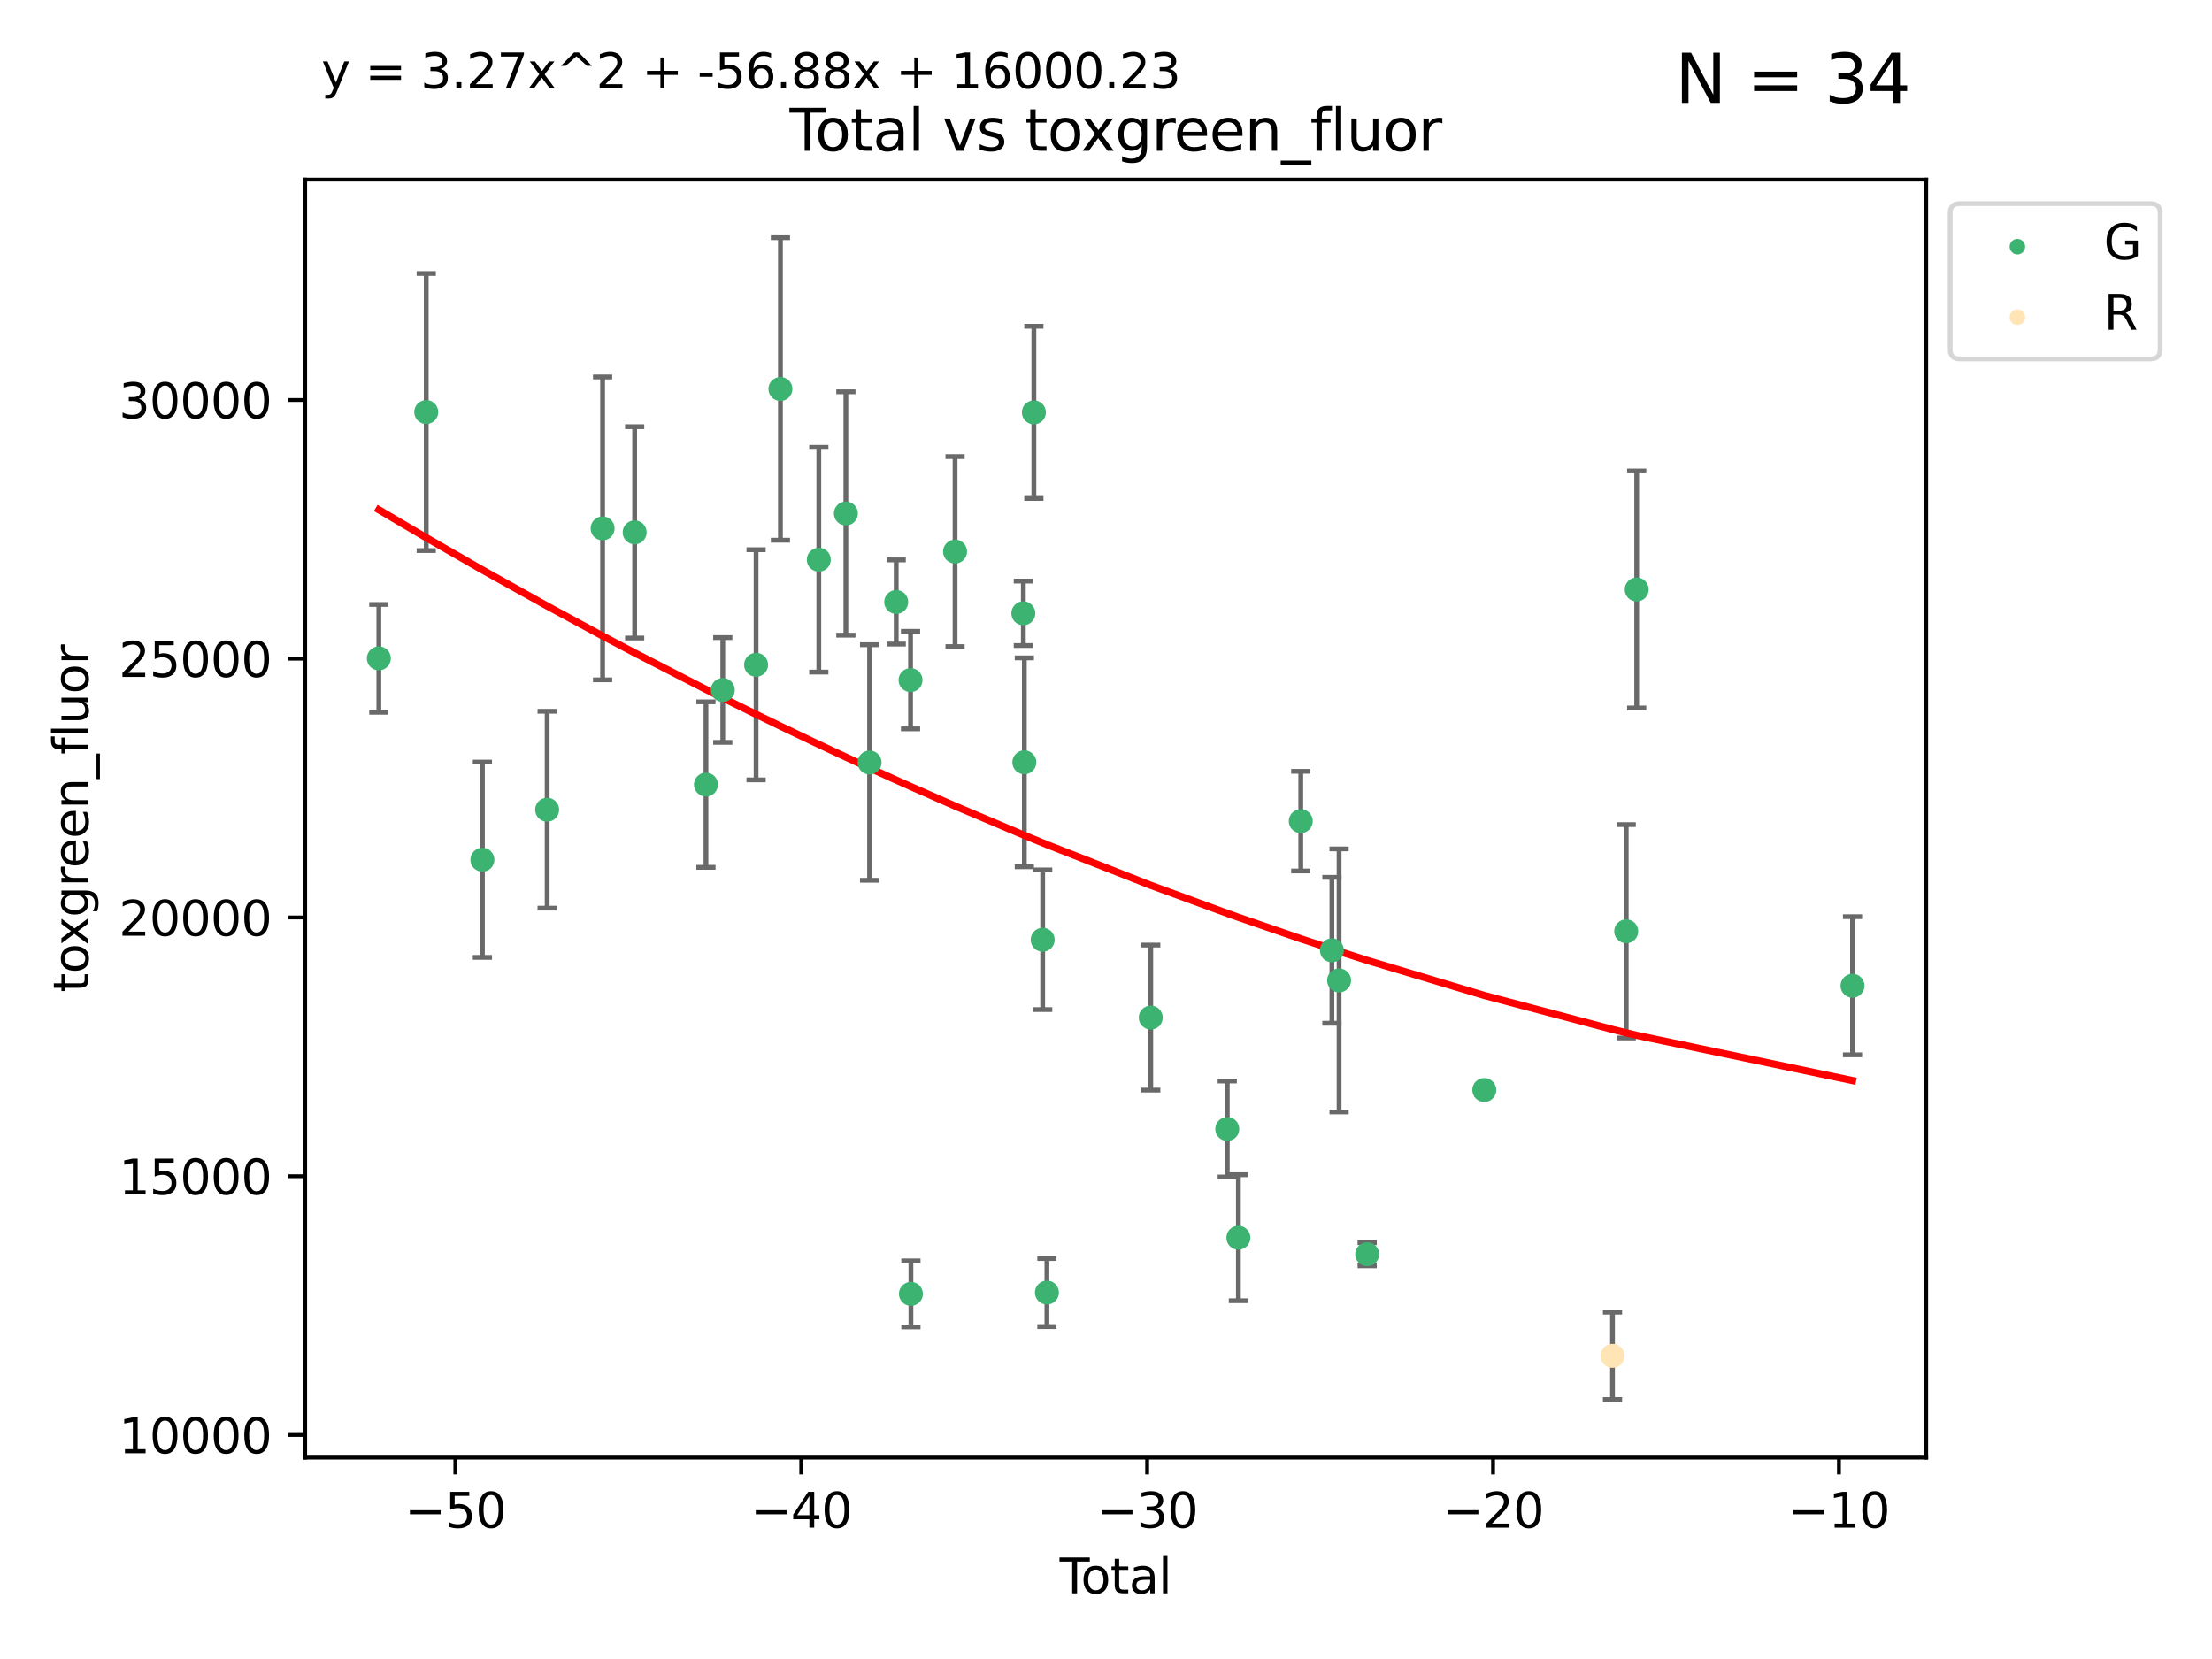 <?xml version="1.0" encoding="utf-8" standalone="no"?>
<!DOCTYPE svg PUBLIC "-//W3C//DTD SVG 1.1//EN"
  "http://www.w3.org/Graphics/SVG/1.1/DTD/svg11.dtd">
<svg xmlns:xlink="http://www.w3.org/1999/xlink" width="460.8pt" height="345.6pt" viewBox="0 0 460.8 345.6" xmlns="http://www.w3.org/2000/svg" version="1.1">
 <defs>
  <style type="text/css">*{stroke-linejoin: round; stroke-linecap: butt}</style>
 </defs>
 <g id="figure_1">
  <g id="patch_1">
   <path d="M 0 345.6 
L 460.8 345.6 
L 460.8 0 
L 0 0 
z
" style="fill: #ffffff"/>
  </g>
  <g id="axes_1">
   <g id="patch_2">
    <path d="M 63.571 303.64 
L 401.26 303.64 
L 401.26 37.411 
L 63.571 37.411 
z
" style="fill: #ffffff"/>
   </g>
   <g id="PathCollection_1">
    <defs>
     <path id="m74391d4e6c" d="M 0 1.118 
C 0.297 1.118 0.581 1 0.791 0.791 
C 1 0.581 1.118 0.297 1.118 0 
C 1.118 -0.297 1 -0.581 0.791 -0.791 
C 0.581 -1 0.297 -1.118 0 -1.118 
C -0.297 -1.118 -0.581 -1 -0.791 -0.791 
C -1 -0.581 -1.118 -0.297 -1.118 0 
C -1.118 0.297 -1 0.581 -0.791 0.791 
C -0.581 1 -0.297 1.118 0 1.118 
z
" style="stroke: #3cb371"/>
    </defs>
    <g clip-path="url(#p92668a9d10)">
     <use xlink:href="#m74391d4e6c" x="78.921" y="137.149" style="fill: #3cb371; stroke: #3cb371"/>
     <use xlink:href="#m74391d4e6c" x="88.792" y="85.829" style="fill: #3cb371; stroke: #3cb371"/>
     <use xlink:href="#m74391d4e6c" x="100.493" y="179.099" style="fill: #3cb371; stroke: #3cb371"/>
     <use xlink:href="#m74391d4e6c" x="113.98" y="168.68" style="fill: #3cb371; stroke: #3cb371"/>
     <use xlink:href="#m74391d4e6c" x="125.533" y="110.075" style="fill: #3cb371; stroke: #3cb371"/>
     <use xlink:href="#m74391d4e6c" x="132.209" y="110.897" style="fill: #3cb371; stroke: #3cb371"/>
     <use xlink:href="#m74391d4e6c" x="147.063" y="163.446" style="fill: #3cb371; stroke: #3cb371"/>
     <use xlink:href="#m74391d4e6c" x="150.568" y="143.737" style="fill: #3cb371; stroke: #3cb371"/>
     <use xlink:href="#m74391d4e6c" x="157.504" y="138.49" style="fill: #3cb371; stroke: #3cb371"/>
     <use xlink:href="#m74391d4e6c" x="162.577" y="81.024" style="fill: #3cb371; stroke: #3cb371"/>
     <use xlink:href="#m74391d4e6c" x="170.572" y="116.594" style="fill: #3cb371; stroke: #3cb371"/>
     <use xlink:href="#m74391d4e6c" x="176.212" y="106.961" style="fill: #3cb371; stroke: #3cb371"/>
     <use xlink:href="#m74391d4e6c" x="181.15" y="158.845" style="fill: #3cb371; stroke: #3cb371"/>
     <use xlink:href="#m74391d4e6c" x="186.695" y="125.406" style="fill: #3cb371; stroke: #3cb371"/>
     <use xlink:href="#m74391d4e6c" x="189.682" y="141.678" style="fill: #3cb371; stroke: #3cb371"/>
     <use xlink:href="#m74391d4e6c" x="189.76" y="269.541" style="fill: #3cb371; stroke: #3cb371"/>
     <use xlink:href="#m74391d4e6c" x="198.955" y="114.902" style="fill: #3cb371; stroke: #3cb371"/>
     <use xlink:href="#m74391d4e6c" x="213.179" y="127.759" style="fill: #3cb371; stroke: #3cb371"/>
     <use xlink:href="#m74391d4e6c" x="213.387" y="158.803" style="fill: #3cb371; stroke: #3cb371"/>
     <use xlink:href="#m74391d4e6c" x="215.374" y="85.895" style="fill: #3cb371; stroke: #3cb371"/>
     <use xlink:href="#m74391d4e6c" x="217.208" y="195.765" style="fill: #3cb371; stroke: #3cb371"/>
     <use xlink:href="#m74391d4e6c" x="218.09" y="269.262" style="fill: #3cb371; stroke: #3cb371"/>
     <use xlink:href="#m74391d4e6c" x="239.724" y="211.977" style="fill: #3cb371; stroke: #3cb371"/>
     <use xlink:href="#m74391d4e6c" x="255.663" y="235.189" style="fill: #3cb371; stroke: #3cb371"/>
     <use xlink:href="#m74391d4e6c" x="257.978" y="257.842" style="fill: #3cb371; stroke: #3cb371"/>
     <use xlink:href="#m74391d4e6c" x="270.973" y="171.062" style="fill: #3cb371; stroke: #3cb371"/>
     <use xlink:href="#m74391d4e6c" x="277.458" y="197.962" style="fill: #3cb371; stroke: #3cb371"/>
     <use xlink:href="#m74391d4e6c" x="278.954" y="204.238" style="fill: #3cb371; stroke: #3cb371"/>
     <use xlink:href="#m74391d4e6c" x="284.806" y="261.282" style="fill: #3cb371; stroke: #3cb371"/>
     <use xlink:href="#m74391d4e6c" x="309.203" y="227.066" style="fill: #3cb371; stroke: #3cb371"/>
     <use xlink:href="#m74391d4e6c" x="338.77" y="194.006" style="fill: #3cb371; stroke: #3cb371"/>
     <use xlink:href="#m74391d4e6c" x="340.952" y="122.798" style="fill: #3cb371; stroke: #3cb371"/>
     <use xlink:href="#m74391d4e6c" x="385.911" y="205.349" style="fill: #3cb371; stroke: #3cb371"/>
    </g>
   </g>
   <g id="PathCollection_2">
    <defs>
     <path id="mfa4920158c" d="M 0 1.118 
C 0.297 1.118 0.581 1 0.791 0.791 
C 1 0.581 1.118 0.297 1.118 0 
C 1.118 -0.297 1 -0.581 0.791 -0.791 
C 0.581 -1 0.297 -1.118 0 -1.118 
C -0.297 -1.118 -0.581 -1 -0.791 -0.791 
C -1 -0.581 -1.118 -0.297 -1.118 0 
C -1.118 0.297 -1 0.581 -0.791 0.791 
C -0.581 1 -0.297 1.118 0 1.118 
z
" style="stroke: #ffe4b5"/>
    </defs>
    <g clip-path="url(#p92668a9d10)">
     <use xlink:href="#mfa4920158c" x="335.913" y="282.447" style="fill: #ffe4b5; stroke: #ffe4b5"/>
    </g>
   </g>
   <g id="matplotlib.axis_1">
    <g id="xtick_1">
     <g id="line2d_1">
      <defs>
       <path id="m6593b7567d" d="M 0 0 
L 0 3.5 
" style="stroke: #000000; stroke-width: 0.8"/>
      </defs>
      <g>
       <use xlink:href="#m6593b7567d" x="94.856" y="303.64" style="stroke: #000000; stroke-width: 0.8"/>
      </g>
     </g>
     <g id="text_1">
      <!-- −50 -->
      <g transform="translate(84.304 318.238)scale(0.1 -0.1)">
       <defs>
        <path id="DejaVuSans-2212" d="M 678 2272 
L 4684 2272 
L 4684 1741 
L 678 1741 
L 678 2272 
z
" transform="scale(0.016)"/>
        <path id="DejaVuSans-35" d="M 691 4666 
L 3169 4666 
L 3169 4134 
L 1269 4134 
L 1269 2991 
Q 1406 3038 1543 3061 
Q 1681 3084 1819 3084 
Q 2600 3084 3056 2656 
Q 3513 2228 3513 1497 
Q 3513 744 3044 326 
Q 2575 -91 1722 -91 
Q 1428 -91 1123 -41 
Q 819 9 494 109 
L 494 744 
Q 775 591 1075 516 
Q 1375 441 1709 441 
Q 2250 441 2565 725 
Q 2881 1009 2881 1497 
Q 2881 1984 2565 2268 
Q 2250 2553 1709 2553 
Q 1456 2553 1204 2497 
Q 953 2441 691 2322 
L 691 4666 
z
" transform="scale(0.016)"/>
        <path id="DejaVuSans-30" d="M 2034 4250 
Q 1547 4250 1301 3770 
Q 1056 3291 1056 2328 
Q 1056 1369 1301 889 
Q 1547 409 2034 409 
Q 2525 409 2770 889 
Q 3016 1369 3016 2328 
Q 3016 3291 2770 3770 
Q 2525 4250 2034 4250 
z
M 2034 4750 
Q 2819 4750 3233 4129 
Q 3647 3509 3647 2328 
Q 3647 1150 3233 529 
Q 2819 -91 2034 -91 
Q 1250 -91 836 529 
Q 422 1150 422 2328 
Q 422 3509 836 4129 
Q 1250 4750 2034 4750 
z
" transform="scale(0.016)"/>
       </defs>
       <use xlink:href="#DejaVuSans-2212"/>
       <use xlink:href="#DejaVuSans-35" x="83.789"/>
       <use xlink:href="#DejaVuSans-30" x="147.412"/>
      </g>
     </g>
    </g>
    <g id="xtick_2">
     <g id="line2d_2">
      <g>
       <use xlink:href="#m6593b7567d" x="166.914" y="303.64" style="stroke: #000000; stroke-width: 0.8"/>
      </g>
     </g>
     <g id="text_2">
      <!-- −40 -->
      <g transform="translate(156.361 318.238)scale(0.1 -0.1)">
       <defs>
        <path id="DejaVuSans-34" d="M 2419 4116 
L 825 1625 
L 2419 1625 
L 2419 4116 
z
M 2253 4666 
L 3047 4666 
L 3047 1625 
L 3713 1625 
L 3713 1100 
L 3047 1100 
L 3047 0 
L 2419 0 
L 2419 1100 
L 313 1100 
L 313 1709 
L 2253 4666 
z
" transform="scale(0.016)"/>
       </defs>
       <use xlink:href="#DejaVuSans-2212"/>
       <use xlink:href="#DejaVuSans-34" x="83.789"/>
       <use xlink:href="#DejaVuSans-30" x="147.412"/>
      </g>
     </g>
    </g>
    <g id="xtick_3">
     <g id="line2d_3">
      <g>
       <use xlink:href="#m6593b7567d" x="238.971" y="303.64" style="stroke: #000000; stroke-width: 0.8"/>
      </g>
     </g>
     <g id="text_3">
      <!-- −30 -->
      <g transform="translate(228.419 318.238)scale(0.1 -0.1)">
       <defs>
        <path id="DejaVuSans-33" d="M 2597 2516 
Q 3050 2419 3304 2112 
Q 3559 1806 3559 1356 
Q 3559 666 3084 287 
Q 2609 -91 1734 -91 
Q 1441 -91 1130 -33 
Q 819 25 488 141 
L 488 750 
Q 750 597 1062 519 
Q 1375 441 1716 441 
Q 2309 441 2620 675 
Q 2931 909 2931 1356 
Q 2931 1769 2642 2001 
Q 2353 2234 1838 2234 
L 1294 2234 
L 1294 2753 
L 1863 2753 
Q 2328 2753 2575 2939 
Q 2822 3125 2822 3475 
Q 2822 3834 2567 4026 
Q 2313 4219 1838 4219 
Q 1578 4219 1281 4162 
Q 984 4106 628 3988 
L 628 4550 
Q 988 4650 1302 4700 
Q 1616 4750 1894 4750 
Q 2613 4750 3031 4423 
Q 3450 4097 3450 3541 
Q 3450 3153 3228 2886 
Q 3006 2619 2597 2516 
z
" transform="scale(0.016)"/>
       </defs>
       <use xlink:href="#DejaVuSans-2212"/>
       <use xlink:href="#DejaVuSans-33" x="83.789"/>
       <use xlink:href="#DejaVuSans-30" x="147.412"/>
      </g>
     </g>
    </g>
    <g id="xtick_4">
     <g id="line2d_4">
      <g>
       <use xlink:href="#m6593b7567d" x="311.029" y="303.64" style="stroke: #000000; stroke-width: 0.8"/>
      </g>
     </g>
     <g id="text_4">
      <!-- −20 -->
      <g transform="translate(300.476 318.238)scale(0.1 -0.1)">
       <defs>
        <path id="DejaVuSans-32" d="M 1228 531 
L 3431 531 
L 3431 0 
L 469 0 
L 469 531 
Q 828 903 1448 1529 
Q 2069 2156 2228 2338 
Q 2531 2678 2651 2914 
Q 2772 3150 2772 3378 
Q 2772 3750 2511 3984 
Q 2250 4219 1831 4219 
Q 1534 4219 1204 4116 
Q 875 4013 500 3803 
L 500 4441 
Q 881 4594 1212 4672 
Q 1544 4750 1819 4750 
Q 2544 4750 2975 4387 
Q 3406 4025 3406 3419 
Q 3406 3131 3298 2873 
Q 3191 2616 2906 2266 
Q 2828 2175 2409 1742 
Q 1991 1309 1228 531 
z
" transform="scale(0.016)"/>
       </defs>
       <use xlink:href="#DejaVuSans-2212"/>
       <use xlink:href="#DejaVuSans-32" x="83.789"/>
       <use xlink:href="#DejaVuSans-30" x="147.412"/>
      </g>
     </g>
    </g>
    <g id="xtick_5">
     <g id="line2d_5">
      <g>
       <use xlink:href="#m6593b7567d" x="383.086" y="303.64" style="stroke: #000000; stroke-width: 0.8"/>
      </g>
     </g>
     <g id="text_5">
      <!-- −10 -->
      <g transform="translate(372.534 318.238)scale(0.1 -0.1)">
       <defs>
        <path id="DejaVuSans-31" d="M 794 531 
L 1825 531 
L 1825 4091 
L 703 3866 
L 703 4441 
L 1819 4666 
L 2450 4666 
L 2450 531 
L 3481 531 
L 3481 0 
L 794 0 
L 794 531 
z
" transform="scale(0.016)"/>
       </defs>
       <use xlink:href="#DejaVuSans-2212"/>
       <use xlink:href="#DejaVuSans-31" x="83.789"/>
       <use xlink:href="#DejaVuSans-30" x="147.412"/>
      </g>
     </g>
    </g>
    <g id="text_6">
     <!-- Total -->
     <g transform="translate(220.739 331.917)scale(0.1 -0.1)">
      <defs>
       <path id="DejaVuSans-54" d="M -19 4666 
L 3928 4666 
L 3928 4134 
L 2272 4134 
L 2272 0 
L 1638 0 
L 1638 4134 
L -19 4134 
L -19 4666 
z
" transform="scale(0.016)"/>
       <path id="DejaVuSans-6f" d="M 1959 3097 
Q 1497 3097 1228 2736 
Q 959 2375 959 1747 
Q 959 1119 1226 758 
Q 1494 397 1959 397 
Q 2419 397 2687 759 
Q 2956 1122 2956 1747 
Q 2956 2369 2687 2733 
Q 2419 3097 1959 3097 
z
M 1959 3584 
Q 2709 3584 3137 3096 
Q 3566 2609 3566 1747 
Q 3566 888 3137 398 
Q 2709 -91 1959 -91 
Q 1206 -91 779 398 
Q 353 888 353 1747 
Q 353 2609 779 3096 
Q 1206 3584 1959 3584 
z
" transform="scale(0.016)"/>
       <path id="DejaVuSans-74" d="M 1172 4494 
L 1172 3500 
L 2356 3500 
L 2356 3053 
L 1172 3053 
L 1172 1153 
Q 1172 725 1289 603 
Q 1406 481 1766 481 
L 2356 481 
L 2356 0 
L 1766 0 
Q 1100 0 847 248 
Q 594 497 594 1153 
L 594 3053 
L 172 3053 
L 172 3500 
L 594 3500 
L 594 4494 
L 1172 4494 
z
" transform="scale(0.016)"/>
       <path id="DejaVuSans-61" d="M 2194 1759 
Q 1497 1759 1228 1600 
Q 959 1441 959 1056 
Q 959 750 1161 570 
Q 1363 391 1709 391 
Q 2188 391 2477 730 
Q 2766 1069 2766 1631 
L 2766 1759 
L 2194 1759 
z
M 3341 1997 
L 3341 0 
L 2766 0 
L 2766 531 
Q 2569 213 2275 61 
Q 1981 -91 1556 -91 
Q 1019 -91 701 211 
Q 384 513 384 1019 
Q 384 1609 779 1909 
Q 1175 2209 1959 2209 
L 2766 2209 
L 2766 2266 
Q 2766 2663 2505 2880 
Q 2244 3097 1772 3097 
Q 1472 3097 1187 3025 
Q 903 2953 641 2809 
L 641 3341 
Q 956 3463 1253 3523 
Q 1550 3584 1831 3584 
Q 2591 3584 2966 3190 
Q 3341 2797 3341 1997 
z
" transform="scale(0.016)"/>
       <path id="DejaVuSans-6c" d="M 603 4863 
L 1178 4863 
L 1178 0 
L 603 0 
L 603 4863 
z
" transform="scale(0.016)"/>
      </defs>
      <use xlink:href="#DejaVuSans-54"/>
      <use xlink:href="#DejaVuSans-6f" x="44.084"/>
      <use xlink:href="#DejaVuSans-74" x="105.266"/>
      <use xlink:href="#DejaVuSans-61" x="144.475"/>
      <use xlink:href="#DejaVuSans-6c" x="205.754"/>
     </g>
    </g>
   </g>
   <g id="matplotlib.axis_2">
    <g id="ytick_1">
     <g id="line2d_6">
      <defs>
       <path id="m96c07334c8" d="M 0 0 
L -3.5 0 
" style="stroke: #000000; stroke-width: 0.8"/>
      </defs>
      <g>
       <use xlink:href="#m96c07334c8" x="63.571" y="298.929" style="stroke: #000000; stroke-width: 0.8"/>
      </g>
     </g>
     <g id="text_7">
      <!-- 10000 -->
      <g transform="translate(24.759 302.728)scale(0.1 -0.1)">
       <use xlink:href="#DejaVuSans-31"/>
       <use xlink:href="#DejaVuSans-30" x="63.623"/>
       <use xlink:href="#DejaVuSans-30" x="127.246"/>
       <use xlink:href="#DejaVuSans-30" x="190.869"/>
       <use xlink:href="#DejaVuSans-30" x="254.492"/>
      </g>
     </g>
    </g>
    <g id="ytick_2">
     <g id="line2d_7">
      <g>
       <use xlink:href="#m96c07334c8" x="63.571" y="245.026" style="stroke: #000000; stroke-width: 0.8"/>
      </g>
     </g>
     <g id="text_8">
      <!-- 15000 -->
      <g transform="translate(24.759 248.825)scale(0.1 -0.1)">
       <use xlink:href="#DejaVuSans-31"/>
       <use xlink:href="#DejaVuSans-35" x="63.623"/>
       <use xlink:href="#DejaVuSans-30" x="127.246"/>
       <use xlink:href="#DejaVuSans-30" x="190.869"/>
       <use xlink:href="#DejaVuSans-30" x="254.492"/>
      </g>
     </g>
    </g>
    <g id="ytick_3">
     <g id="line2d_8">
      <g>
       <use xlink:href="#m96c07334c8" x="63.571" y="191.122" style="stroke: #000000; stroke-width: 0.8"/>
      </g>
     </g>
     <g id="text_9">
      <!-- 20000 -->
      <g transform="translate(24.759 194.922)scale(0.1 -0.1)">
       <use xlink:href="#DejaVuSans-32"/>
       <use xlink:href="#DejaVuSans-30" x="63.623"/>
       <use xlink:href="#DejaVuSans-30" x="127.246"/>
       <use xlink:href="#DejaVuSans-30" x="190.869"/>
       <use xlink:href="#DejaVuSans-30" x="254.492"/>
      </g>
     </g>
    </g>
    <g id="ytick_4">
     <g id="line2d_9">
      <g>
       <use xlink:href="#m96c07334c8" x="63.571" y="137.219" style="stroke: #000000; stroke-width: 0.8"/>
      </g>
     </g>
     <g id="text_10">
      <!-- 25000 -->
      <g transform="translate(24.759 141.018)scale(0.1 -0.1)">
       <use xlink:href="#DejaVuSans-32"/>
       <use xlink:href="#DejaVuSans-35" x="63.623"/>
       <use xlink:href="#DejaVuSans-30" x="127.246"/>
       <use xlink:href="#DejaVuSans-30" x="190.869"/>
       <use xlink:href="#DejaVuSans-30" x="254.492"/>
      </g>
     </g>
    </g>
    <g id="ytick_5">
     <g id="line2d_10">
      <g>
       <use xlink:href="#m96c07334c8" x="63.571" y="83.316" style="stroke: #000000; stroke-width: 0.8"/>
      </g>
     </g>
     <g id="text_11">
      <!-- 30000 -->
      <g transform="translate(24.759 87.115)scale(0.1 -0.1)">
       <use xlink:href="#DejaVuSans-33"/>
       <use xlink:href="#DejaVuSans-30" x="63.623"/>
       <use xlink:href="#DejaVuSans-30" x="127.246"/>
       <use xlink:href="#DejaVuSans-30" x="190.869"/>
       <use xlink:href="#DejaVuSans-30" x="254.492"/>
      </g>
     </g>
    </g>
    <g id="text_12">
     <!-- toxgreen_fluor -->
     <g transform="translate(18.401 206.72)rotate(-90)scale(0.1 -0.1)">
      <defs>
       <path id="DejaVuSans-78" d="M 3513 3500 
L 2247 1797 
L 3578 0 
L 2900 0 
L 1881 1375 
L 863 0 
L 184 0 
L 1544 1831 
L 300 3500 
L 978 3500 
L 1906 2253 
L 2834 3500 
L 3513 3500 
z
" transform="scale(0.016)"/>
       <path id="DejaVuSans-67" d="M 2906 1791 
Q 2906 2416 2648 2759 
Q 2391 3103 1925 3103 
Q 1463 3103 1205 2759 
Q 947 2416 947 1791 
Q 947 1169 1205 825 
Q 1463 481 1925 481 
Q 2391 481 2648 825 
Q 2906 1169 2906 1791 
z
M 3481 434 
Q 3481 -459 3084 -895 
Q 2688 -1331 1869 -1331 
Q 1566 -1331 1297 -1286 
Q 1028 -1241 775 -1147 
L 775 -588 
Q 1028 -725 1275 -790 
Q 1522 -856 1778 -856 
Q 2344 -856 2625 -561 
Q 2906 -266 2906 331 
L 2906 616 
Q 2728 306 2450 153 
Q 2172 0 1784 0 
Q 1141 0 747 490 
Q 353 981 353 1791 
Q 353 2603 747 3093 
Q 1141 3584 1784 3584 
Q 2172 3584 2450 3431 
Q 2728 3278 2906 2969 
L 2906 3500 
L 3481 3500 
L 3481 434 
z
" transform="scale(0.016)"/>
       <path id="DejaVuSans-72" d="M 2631 2963 
Q 2534 3019 2420 3045 
Q 2306 3072 2169 3072 
Q 1681 3072 1420 2755 
Q 1159 2438 1159 1844 
L 1159 0 
L 581 0 
L 581 3500 
L 1159 3500 
L 1159 2956 
Q 1341 3275 1631 3429 
Q 1922 3584 2338 3584 
Q 2397 3584 2469 3576 
Q 2541 3569 2628 3553 
L 2631 2963 
z
" transform="scale(0.016)"/>
       <path id="DejaVuSans-65" d="M 3597 1894 
L 3597 1613 
L 953 1613 
Q 991 1019 1311 708 
Q 1631 397 2203 397 
Q 2534 397 2845 478 
Q 3156 559 3463 722 
L 3463 178 
Q 3153 47 2828 -22 
Q 2503 -91 2169 -91 
Q 1331 -91 842 396 
Q 353 884 353 1716 
Q 353 2575 817 3079 
Q 1281 3584 2069 3584 
Q 2775 3584 3186 3129 
Q 3597 2675 3597 1894 
z
M 3022 2063 
Q 3016 2534 2758 2815 
Q 2500 3097 2075 3097 
Q 1594 3097 1305 2825 
Q 1016 2553 972 2059 
L 3022 2063 
z
" transform="scale(0.016)"/>
       <path id="DejaVuSans-6e" d="M 3513 2113 
L 3513 0 
L 2938 0 
L 2938 2094 
Q 2938 2591 2744 2837 
Q 2550 3084 2163 3084 
Q 1697 3084 1428 2787 
Q 1159 2491 1159 1978 
L 1159 0 
L 581 0 
L 581 3500 
L 1159 3500 
L 1159 2956 
Q 1366 3272 1645 3428 
Q 1925 3584 2291 3584 
Q 2894 3584 3203 3211 
Q 3513 2838 3513 2113 
z
" transform="scale(0.016)"/>
       <path id="DejaVuSans-5f" d="M 3263 -1063 
L 3263 -1509 
L -63 -1509 
L -63 -1063 
L 3263 -1063 
z
" transform="scale(0.016)"/>
       <path id="DejaVuSans-66" d="M 2375 4863 
L 2375 4384 
L 1825 4384 
Q 1516 4384 1395 4259 
Q 1275 4134 1275 3809 
L 1275 3500 
L 2222 3500 
L 2222 3053 
L 1275 3053 
L 1275 0 
L 697 0 
L 697 3053 
L 147 3053 
L 147 3500 
L 697 3500 
L 697 3744 
Q 697 4328 969 4595 
Q 1241 4863 1831 4863 
L 2375 4863 
z
" transform="scale(0.016)"/>
       <path id="DejaVuSans-75" d="M 544 1381 
L 544 3500 
L 1119 3500 
L 1119 1403 
Q 1119 906 1312 657 
Q 1506 409 1894 409 
Q 2359 409 2629 706 
Q 2900 1003 2900 1516 
L 2900 3500 
L 3475 3500 
L 3475 0 
L 2900 0 
L 2900 538 
Q 2691 219 2414 64 
Q 2138 -91 1772 -91 
Q 1169 -91 856 284 
Q 544 659 544 1381 
z
M 1991 3584 
L 1991 3584 
z
" transform="scale(0.016)"/>
      </defs>
      <use xlink:href="#DejaVuSans-74"/>
      <use xlink:href="#DejaVuSans-6f" x="39.209"/>
      <use xlink:href="#DejaVuSans-78" x="97.266"/>
      <use xlink:href="#DejaVuSans-67" x="156.445"/>
      <use xlink:href="#DejaVuSans-72" x="219.922"/>
      <use xlink:href="#DejaVuSans-65" x="258.785"/>
      <use xlink:href="#DejaVuSans-65" x="320.309"/>
      <use xlink:href="#DejaVuSans-6e" x="381.832"/>
      <use xlink:href="#DejaVuSans-5f" x="445.211"/>
      <use xlink:href="#DejaVuSans-66" x="495.211"/>
      <use xlink:href="#DejaVuSans-6c" x="530.416"/>
      <use xlink:href="#DejaVuSans-75" x="558.199"/>
      <use xlink:href="#DejaVuSans-6f" x="621.578"/>
      <use xlink:href="#DejaVuSans-72" x="682.76"/>
     </g>
    </g>
   </g>
   <g id="LineCollection_1">
    <path d="M 78.921 148.377 
L 78.921 125.922 
" clip-path="url(#p92668a9d10)" style="fill: none; stroke: #696969"/>
    <path d="M 88.792 114.689 
L 88.792 56.969 
" clip-path="url(#p92668a9d10)" style="fill: none; stroke: #696969"/>
    <path d="M 100.493 199.441 
L 100.493 158.758 
" clip-path="url(#p92668a9d10)" style="fill: none; stroke: #696969"/>
    <path d="M 113.98 189.182 
L 113.98 148.179 
" clip-path="url(#p92668a9d10)" style="fill: none; stroke: #696969"/>
    <path d="M 125.533 141.629 
L 125.533 78.52 
" clip-path="url(#p92668a9d10)" style="fill: none; stroke: #696969"/>
    <path d="M 132.209 132.916 
L 132.209 88.878 
" clip-path="url(#p92668a9d10)" style="fill: none; stroke: #696969"/>
    <path d="M 147.063 180.682 
L 147.063 146.21 
" clip-path="url(#p92668a9d10)" style="fill: none; stroke: #696969"/>
    <path d="M 150.568 154.654 
L 150.568 132.819 
" clip-path="url(#p92668a9d10)" style="fill: none; stroke: #696969"/>
    <path d="M 157.504 162.469 
L 157.504 114.51 
" clip-path="url(#p92668a9d10)" style="fill: none; stroke: #696969"/>
    <path d="M 162.577 112.535 
L 162.577 49.513 
" clip-path="url(#p92668a9d10)" style="fill: none; stroke: #696969"/>
    <path d="M 170.572 140.009 
L 170.572 93.179 
" clip-path="url(#p92668a9d10)" style="fill: none; stroke: #696969"/>
    <path d="M 176.212 132.316 
L 176.212 81.607 
" clip-path="url(#p92668a9d10)" style="fill: none; stroke: #696969"/>
    <path d="M 181.15 183.384 
L 181.15 134.306 
" clip-path="url(#p92668a9d10)" style="fill: none; stroke: #696969"/>
    <path d="M 186.695 134.174 
L 186.695 116.638 
" clip-path="url(#p92668a9d10)" style="fill: none; stroke: #696969"/>
    <path d="M 189.682 151.839 
L 189.682 131.517 
" clip-path="url(#p92668a9d10)" style="fill: none; stroke: #696969"/>
    <path d="M 189.76 276.424 
L 189.76 262.658 
" clip-path="url(#p92668a9d10)" style="fill: none; stroke: #696969"/>
    <path d="M 198.955 134.694 
L 198.955 95.109 
" clip-path="url(#p92668a9d10)" style="fill: none; stroke: #696969"/>
    <path d="M 213.179 134.472 
L 213.179 121.047 
" clip-path="url(#p92668a9d10)" style="fill: none; stroke: #696969"/>
    <path d="M 213.387 180.558 
L 213.387 137.048 
" clip-path="url(#p92668a9d10)" style="fill: none; stroke: #696969"/>
    <path d="M 215.374 103.824 
L 215.374 67.966 
" clip-path="url(#p92668a9d10)" style="fill: none; stroke: #696969"/>
    <path d="M 217.208 210.312 
L 217.208 181.218 
" clip-path="url(#p92668a9d10)" style="fill: none; stroke: #696969"/>
    <path d="M 218.09 276.359 
L 218.09 262.164 
" clip-path="url(#p92668a9d10)" style="fill: none; stroke: #696969"/>
    <path d="M 239.724 227.085 
L 239.724 196.868 
" clip-path="url(#p92668a9d10)" style="fill: none; stroke: #696969"/>
    <path d="M 255.663 245.186 
L 255.663 225.193 
" clip-path="url(#p92668a9d10)" style="fill: none; stroke: #696969"/>
    <path d="M 257.978 270.967 
L 257.978 244.717 
" clip-path="url(#p92668a9d10)" style="fill: none; stroke: #696969"/>
    <path d="M 270.973 181.438 
L 270.973 160.686 
" clip-path="url(#p92668a9d10)" style="fill: none; stroke: #696969"/>
    <path d="M 277.458 213.158 
L 277.458 182.767 
" clip-path="url(#p92668a9d10)" style="fill: none; stroke: #696969"/>
    <path d="M 278.954 231.632 
L 278.954 176.844 
" clip-path="url(#p92668a9d10)" style="fill: none; stroke: #696969"/>
    <path d="M 284.806 263.693 
L 284.806 258.872 
" clip-path="url(#p92668a9d10)" style="fill: none; stroke: #696969"/>
    <path d="M 309.203 228.071 
L 309.203 226.061 
" clip-path="url(#p92668a9d10)" style="fill: none; stroke: #696969"/>
    <path d="M 338.77 216.229 
L 338.77 171.782 
" clip-path="url(#p92668a9d10)" style="fill: none; stroke: #696969"/>
    <path d="M 340.952 147.491 
L 340.952 98.104 
" clip-path="url(#p92668a9d10)" style="fill: none; stroke: #696969"/>
    <path d="M 385.911 219.736 
L 385.911 190.962 
" clip-path="url(#p92668a9d10)" style="fill: none; stroke: #696969"/>
   </g>
   <g id="line2d_11">
    <defs>
     <path id="m6c83718f55" d="M 2 0 
L -2 -0 
" style="stroke: #696969"/>
    </defs>
    <g clip-path="url(#p92668a9d10)">
     <use xlink:href="#m6c83718f55" x="78.921" y="148.377" style="fill: #696969; stroke: #696969"/>
     <use xlink:href="#m6c83718f55" x="88.792" y="114.689" style="fill: #696969; stroke: #696969"/>
     <use xlink:href="#m6c83718f55" x="100.493" y="199.441" style="fill: #696969; stroke: #696969"/>
     <use xlink:href="#m6c83718f55" x="113.98" y="189.182" style="fill: #696969; stroke: #696969"/>
     <use xlink:href="#m6c83718f55" x="125.533" y="141.629" style="fill: #696969; stroke: #696969"/>
     <use xlink:href="#m6c83718f55" x="132.209" y="132.916" style="fill: #696969; stroke: #696969"/>
     <use xlink:href="#m6c83718f55" x="147.063" y="180.682" style="fill: #696969; stroke: #696969"/>
     <use xlink:href="#m6c83718f55" x="150.568" y="154.654" style="fill: #696969; stroke: #696969"/>
     <use xlink:href="#m6c83718f55" x="157.504" y="162.469" style="fill: #696969; stroke: #696969"/>
     <use xlink:href="#m6c83718f55" x="162.577" y="112.535" style="fill: #696969; stroke: #696969"/>
     <use xlink:href="#m6c83718f55" x="170.572" y="140.009" style="fill: #696969; stroke: #696969"/>
     <use xlink:href="#m6c83718f55" x="176.212" y="132.316" style="fill: #696969; stroke: #696969"/>
     <use xlink:href="#m6c83718f55" x="181.15" y="183.384" style="fill: #696969; stroke: #696969"/>
     <use xlink:href="#m6c83718f55" x="186.695" y="134.174" style="fill: #696969; stroke: #696969"/>
     <use xlink:href="#m6c83718f55" x="189.682" y="151.839" style="fill: #696969; stroke: #696969"/>
     <use xlink:href="#m6c83718f55" x="189.76" y="276.424" style="fill: #696969; stroke: #696969"/>
     <use xlink:href="#m6c83718f55" x="198.955" y="134.694" style="fill: #696969; stroke: #696969"/>
     <use xlink:href="#m6c83718f55" x="213.179" y="134.472" style="fill: #696969; stroke: #696969"/>
     <use xlink:href="#m6c83718f55" x="213.387" y="180.558" style="fill: #696969; stroke: #696969"/>
     <use xlink:href="#m6c83718f55" x="215.374" y="103.824" style="fill: #696969; stroke: #696969"/>
     <use xlink:href="#m6c83718f55" x="217.208" y="210.312" style="fill: #696969; stroke: #696969"/>
     <use xlink:href="#m6c83718f55" x="218.09" y="276.359" style="fill: #696969; stroke: #696969"/>
     <use xlink:href="#m6c83718f55" x="239.724" y="227.085" style="fill: #696969; stroke: #696969"/>
     <use xlink:href="#m6c83718f55" x="255.663" y="245.186" style="fill: #696969; stroke: #696969"/>
     <use xlink:href="#m6c83718f55" x="257.978" y="270.967" style="fill: #696969; stroke: #696969"/>
     <use xlink:href="#m6c83718f55" x="270.973" y="181.438" style="fill: #696969; stroke: #696969"/>
     <use xlink:href="#m6c83718f55" x="277.458" y="213.158" style="fill: #696969; stroke: #696969"/>
     <use xlink:href="#m6c83718f55" x="278.954" y="231.632" style="fill: #696969; stroke: #696969"/>
     <use xlink:href="#m6c83718f55" x="284.806" y="263.693" style="fill: #696969; stroke: #696969"/>
     <use xlink:href="#m6c83718f55" x="309.203" y="228.071" style="fill: #696969; stroke: #696969"/>
     <use xlink:href="#m6c83718f55" x="338.77" y="216.229" style="fill: #696969; stroke: #696969"/>
     <use xlink:href="#m6c83718f55" x="340.952" y="147.491" style="fill: #696969; stroke: #696969"/>
     <use xlink:href="#m6c83718f55" x="385.911" y="219.736" style="fill: #696969; stroke: #696969"/>
    </g>
   </g>
   <g id="line2d_12">
    <g clip-path="url(#p92668a9d10)">
     <use xlink:href="#m6c83718f55" x="78.921" y="125.922" style="fill: #696969; stroke: #696969"/>
     <use xlink:href="#m6c83718f55" x="88.792" y="56.969" style="fill: #696969; stroke: #696969"/>
     <use xlink:href="#m6c83718f55" x="100.493" y="158.758" style="fill: #696969; stroke: #696969"/>
     <use xlink:href="#m6c83718f55" x="113.98" y="148.179" style="fill: #696969; stroke: #696969"/>
     <use xlink:href="#m6c83718f55" x="125.533" y="78.52" style="fill: #696969; stroke: #696969"/>
     <use xlink:href="#m6c83718f55" x="132.209" y="88.878" style="fill: #696969; stroke: #696969"/>
     <use xlink:href="#m6c83718f55" x="147.063" y="146.21" style="fill: #696969; stroke: #696969"/>
     <use xlink:href="#m6c83718f55" x="150.568" y="132.819" style="fill: #696969; stroke: #696969"/>
     <use xlink:href="#m6c83718f55" x="157.504" y="114.51" style="fill: #696969; stroke: #696969"/>
     <use xlink:href="#m6c83718f55" x="162.577" y="49.513" style="fill: #696969; stroke: #696969"/>
     <use xlink:href="#m6c83718f55" x="170.572" y="93.179" style="fill: #696969; stroke: #696969"/>
     <use xlink:href="#m6c83718f55" x="176.212" y="81.607" style="fill: #696969; stroke: #696969"/>
     <use xlink:href="#m6c83718f55" x="181.15" y="134.306" style="fill: #696969; stroke: #696969"/>
     <use xlink:href="#m6c83718f55" x="186.695" y="116.638" style="fill: #696969; stroke: #696969"/>
     <use xlink:href="#m6c83718f55" x="189.682" y="131.517" style="fill: #696969; stroke: #696969"/>
     <use xlink:href="#m6c83718f55" x="189.76" y="262.658" style="fill: #696969; stroke: #696969"/>
     <use xlink:href="#m6c83718f55" x="198.955" y="95.109" style="fill: #696969; stroke: #696969"/>
     <use xlink:href="#m6c83718f55" x="213.179" y="121.047" style="fill: #696969; stroke: #696969"/>
     <use xlink:href="#m6c83718f55" x="213.387" y="137.048" style="fill: #696969; stroke: #696969"/>
     <use xlink:href="#m6c83718f55" x="215.374" y="67.966" style="fill: #696969; stroke: #696969"/>
     <use xlink:href="#m6c83718f55" x="217.208" y="181.218" style="fill: #696969; stroke: #696969"/>
     <use xlink:href="#m6c83718f55" x="218.09" y="262.164" style="fill: #696969; stroke: #696969"/>
     <use xlink:href="#m6c83718f55" x="239.724" y="196.868" style="fill: #696969; stroke: #696969"/>
     <use xlink:href="#m6c83718f55" x="255.663" y="225.193" style="fill: #696969; stroke: #696969"/>
     <use xlink:href="#m6c83718f55" x="257.978" y="244.717" style="fill: #696969; stroke: #696969"/>
     <use xlink:href="#m6c83718f55" x="270.973" y="160.686" style="fill: #696969; stroke: #696969"/>
     <use xlink:href="#m6c83718f55" x="277.458" y="182.767" style="fill: #696969; stroke: #696969"/>
     <use xlink:href="#m6c83718f55" x="278.954" y="176.844" style="fill: #696969; stroke: #696969"/>
     <use xlink:href="#m6c83718f55" x="284.806" y="258.872" style="fill: #696969; stroke: #696969"/>
     <use xlink:href="#m6c83718f55" x="309.203" y="226.061" style="fill: #696969; stroke: #696969"/>
     <use xlink:href="#m6c83718f55" x="338.77" y="171.782" style="fill: #696969; stroke: #696969"/>
     <use xlink:href="#m6c83718f55" x="340.952" y="98.104" style="fill: #696969; stroke: #696969"/>
     <use xlink:href="#m6c83718f55" x="385.911" y="190.962" style="fill: #696969; stroke: #696969"/>
    </g>
   </g>
   <g id="LineCollection_2">
    <path d="M 335.913 291.539 
L 335.913 273.356 
" clip-path="url(#p92668a9d10)" style="fill: none; stroke: #696969"/>
   </g>
   <g id="line2d_13">
    <g clip-path="url(#p92668a9d10)">
     <use xlink:href="#m6c83718f55" x="335.913" y="291.539" style="fill: #696969; stroke: #696969"/>
    </g>
   </g>
   <g id="line2d_14">
    <g clip-path="url(#p92668a9d10)">
     <use xlink:href="#m6c83718f55" x="335.913" y="273.356" style="fill: #696969; stroke: #696969"/>
    </g>
   </g>
   <g id="line2d_15">
    <path d="M 78.921 106.195 
L 88.792 112.008 
L 100.493 118.728 
L 113.98 126.242 
L 125.533 132.483 
L 132.209 136.007 
L 147.063 143.63 
L 150.568 145.386 
L 157.504 148.81 
L 162.577 151.273 
L 170.572 155.084 
L 176.212 157.72 
L 181.15 159.993 
L 186.695 162.505 
L 189.682 163.841 
L 189.76 163.876 
L 198.955 167.913 
L 213.179 173.93 
L 213.387 174.016 
L 215.374 174.834 
L 217.208 175.585 
L 218.09 175.944 
L 239.724 184.427 
L 255.663 190.27 
L 257.978 191.09 
L 270.973 195.558 
L 277.458 197.702 
L 278.954 198.188 
L 284.806 200.062 
L 309.203 207.373 
L 335.913 214.452 
L 338.77 215.151 
L 340.952 215.678 
L 385.911 225.099 
" clip-path="url(#p92668a9d10)" style="fill: none; stroke: #ff0000; stroke-width: 1.5; stroke-linecap: square"/>
   </g>
   <g id="line2d_16">
    <defs>
     <path id="ma6e9575bb3" d="M 0 2 
C 0.53 2 1.039 1.789 1.414 1.414 
C 1.789 1.039 2 0.53 2 0 
C 2 -0.53 1.789 -1.039 1.414 -1.414 
C 1.039 -1.789 0.53 -2 0 -2 
C -0.53 -2 -1.039 -1.789 -1.414 -1.414 
C -1.789 -1.039 -2 -0.53 -2 0 
C -2 0.53 -1.789 1.039 -1.414 1.414 
C -1.039 1.789 -0.53 2 0 2 
z
" style="stroke: #3cb371"/>
    </defs>
    <g clip-path="url(#p92668a9d10)">
     <use xlink:href="#ma6e9575bb3" x="78.921" y="137.149" style="fill: #3cb371; stroke: #3cb371"/>
     <use xlink:href="#ma6e9575bb3" x="88.792" y="85.829" style="fill: #3cb371; stroke: #3cb371"/>
     <use xlink:href="#ma6e9575bb3" x="100.493" y="179.099" style="fill: #3cb371; stroke: #3cb371"/>
     <use xlink:href="#ma6e9575bb3" x="113.98" y="168.68" style="fill: #3cb371; stroke: #3cb371"/>
     <use xlink:href="#ma6e9575bb3" x="125.533" y="110.075" style="fill: #3cb371; stroke: #3cb371"/>
     <use xlink:href="#ma6e9575bb3" x="132.209" y="110.897" style="fill: #3cb371; stroke: #3cb371"/>
     <use xlink:href="#ma6e9575bb3" x="147.063" y="163.446" style="fill: #3cb371; stroke: #3cb371"/>
     <use xlink:href="#ma6e9575bb3" x="150.568" y="143.737" style="fill: #3cb371; stroke: #3cb371"/>
     <use xlink:href="#ma6e9575bb3" x="157.504" y="138.49" style="fill: #3cb371; stroke: #3cb371"/>
     <use xlink:href="#ma6e9575bb3" x="162.577" y="81.024" style="fill: #3cb371; stroke: #3cb371"/>
     <use xlink:href="#ma6e9575bb3" x="170.572" y="116.594" style="fill: #3cb371; stroke: #3cb371"/>
     <use xlink:href="#ma6e9575bb3" x="176.212" y="106.961" style="fill: #3cb371; stroke: #3cb371"/>
     <use xlink:href="#ma6e9575bb3" x="181.15" y="158.845" style="fill: #3cb371; stroke: #3cb371"/>
     <use xlink:href="#ma6e9575bb3" x="186.695" y="125.406" style="fill: #3cb371; stroke: #3cb371"/>
     <use xlink:href="#ma6e9575bb3" x="189.682" y="141.678" style="fill: #3cb371; stroke: #3cb371"/>
     <use xlink:href="#ma6e9575bb3" x="189.76" y="269.541" style="fill: #3cb371; stroke: #3cb371"/>
     <use xlink:href="#ma6e9575bb3" x="198.955" y="114.902" style="fill: #3cb371; stroke: #3cb371"/>
     <use xlink:href="#ma6e9575bb3" x="213.179" y="127.759" style="fill: #3cb371; stroke: #3cb371"/>
     <use xlink:href="#ma6e9575bb3" x="213.387" y="158.803" style="fill: #3cb371; stroke: #3cb371"/>
     <use xlink:href="#ma6e9575bb3" x="215.374" y="85.895" style="fill: #3cb371; stroke: #3cb371"/>
     <use xlink:href="#ma6e9575bb3" x="217.208" y="195.765" style="fill: #3cb371; stroke: #3cb371"/>
     <use xlink:href="#ma6e9575bb3" x="218.09" y="269.262" style="fill: #3cb371; stroke: #3cb371"/>
     <use xlink:href="#ma6e9575bb3" x="239.724" y="211.977" style="fill: #3cb371; stroke: #3cb371"/>
     <use xlink:href="#ma6e9575bb3" x="255.663" y="235.189" style="fill: #3cb371; stroke: #3cb371"/>
     <use xlink:href="#ma6e9575bb3" x="257.978" y="257.842" style="fill: #3cb371; stroke: #3cb371"/>
     <use xlink:href="#ma6e9575bb3" x="270.973" y="171.062" style="fill: #3cb371; stroke: #3cb371"/>
     <use xlink:href="#ma6e9575bb3" x="277.458" y="197.962" style="fill: #3cb371; stroke: #3cb371"/>
     <use xlink:href="#ma6e9575bb3" x="278.954" y="204.238" style="fill: #3cb371; stroke: #3cb371"/>
     <use xlink:href="#ma6e9575bb3" x="284.806" y="261.282" style="fill: #3cb371; stroke: #3cb371"/>
     <use xlink:href="#ma6e9575bb3" x="309.203" y="227.066" style="fill: #3cb371; stroke: #3cb371"/>
     <use xlink:href="#ma6e9575bb3" x="338.77" y="194.006" style="fill: #3cb371; stroke: #3cb371"/>
     <use xlink:href="#ma6e9575bb3" x="340.952" y="122.798" style="fill: #3cb371; stroke: #3cb371"/>
     <use xlink:href="#ma6e9575bb3" x="385.911" y="205.349" style="fill: #3cb371; stroke: #3cb371"/>
    </g>
   </g>
   <g id="line2d_17">
    <defs>
     <path id="m6261d6dbb3" d="M 0 2 
C 0.53 2 1.039 1.789 1.414 1.414 
C 1.789 1.039 2 0.53 2 0 
C 2 -0.53 1.789 -1.039 1.414 -1.414 
C 1.039 -1.789 0.53 -2 0 -2 
C -0.53 -2 -1.039 -1.789 -1.414 -1.414 
C -1.789 -1.039 -2 -0.53 -2 0 
C -2 0.53 -1.789 1.039 -1.414 1.414 
C -1.039 1.789 -0.53 2 0 2 
z
" style="stroke: #ffe4b5"/>
    </defs>
    <g clip-path="url(#p92668a9d10)">
     <use xlink:href="#m6261d6dbb3" x="335.913" y="282.447" style="fill: #ffe4b5; stroke: #ffe4b5"/>
    </g>
   </g>
   <g id="patch_3">
    <path d="M 63.571 303.64 
L 63.571 37.411 
" style="fill: none; stroke: #000000; stroke-width: 0.8; stroke-linejoin: miter; stroke-linecap: square"/>
   </g>
   <g id="patch_4">
    <path d="M 401.26 303.64 
L 401.26 37.411 
" style="fill: none; stroke: #000000; stroke-width: 0.8; stroke-linejoin: miter; stroke-linecap: square"/>
   </g>
   <g id="patch_5">
    <path d="M 63.571 303.64 
L 401.26 303.64 
" style="fill: none; stroke: #000000; stroke-width: 0.8; stroke-linejoin: miter; stroke-linecap: square"/>
   </g>
   <g id="patch_6">
    <path d="M 63.571 37.411 
L 401.26 37.411 
" style="fill: none; stroke: #000000; stroke-width: 0.8; stroke-linejoin: miter; stroke-linecap: square"/>
   </g>
   <g id="text_13">
    <!-- N = 34 -->
    <g transform="translate(348.964 21.426)scale(0.14 -0.14)">
     <defs>
      <path id="DejaVuSans-4e" d="M 628 4666 
L 1478 4666 
L 3547 763 
L 3547 4666 
L 4159 4666 
L 4159 0 
L 3309 0 
L 1241 3903 
L 1241 0 
L 628 0 
L 628 4666 
z
" transform="scale(0.016)"/>
      <path id="DejaVuSans-20" transform="scale(0.016)"/>
      <path id="DejaVuSans-3d" d="M 678 2906 
L 4684 2906 
L 4684 2381 
L 678 2381 
L 678 2906 
z
M 678 1631 
L 4684 1631 
L 4684 1100 
L 678 1100 
L 678 1631 
z
" transform="scale(0.016)"/>
     </defs>
     <use xlink:href="#DejaVuSans-4e"/>
     <use xlink:href="#DejaVuSans-20" x="74.805"/>
     <use xlink:href="#DejaVuSans-3d" x="106.592"/>
     <use xlink:href="#DejaVuSans-20" x="190.381"/>
     <use xlink:href="#DejaVuSans-33" x="222.168"/>
     <use xlink:href="#DejaVuSans-34" x="285.791"/>
    </g>
   </g>
   <g id="text_14">
    <!-- y = 3.27x^2 + -56.88x + 16000.23 -->
    <g transform="translate(66.948 18.387)scale(0.1 -0.1)">
     <defs>
      <path id="DejaVuSans-79" d="M 2059 -325 
Q 1816 -950 1584 -1140 
Q 1353 -1331 966 -1331 
L 506 -1331 
L 506 -850 
L 844 -850 
Q 1081 -850 1212 -737 
Q 1344 -625 1503 -206 
L 1606 56 
L 191 3500 
L 800 3500 
L 1894 763 
L 2988 3500 
L 3597 3500 
L 2059 -325 
z
" transform="scale(0.016)"/>
      <path id="DejaVuSans-2e" d="M 684 794 
L 1344 794 
L 1344 0 
L 684 0 
L 684 794 
z
" transform="scale(0.016)"/>
      <path id="DejaVuSans-37" d="M 525 4666 
L 3525 4666 
L 3525 4397 
L 1831 0 
L 1172 0 
L 2766 4134 
L 525 4134 
L 525 4666 
z
" transform="scale(0.016)"/>
      <path id="DejaVuSans-5e" d="M 2988 4666 
L 4684 2925 
L 4056 2925 
L 2681 4159 
L 1306 2925 
L 678 2925 
L 2375 4666 
L 2988 4666 
z
" transform="scale(0.016)"/>
      <path id="DejaVuSans-2b" d="M 2944 4013 
L 2944 2272 
L 4684 2272 
L 4684 1741 
L 2944 1741 
L 2944 0 
L 2419 0 
L 2419 1741 
L 678 1741 
L 678 2272 
L 2419 2272 
L 2419 4013 
L 2944 4013 
z
" transform="scale(0.016)"/>
      <path id="DejaVuSans-2d" d="M 313 2009 
L 1997 2009 
L 1997 1497 
L 313 1497 
L 313 2009 
z
" transform="scale(0.016)"/>
      <path id="DejaVuSans-36" d="M 2113 2584 
Q 1688 2584 1439 2293 
Q 1191 2003 1191 1497 
Q 1191 994 1439 701 
Q 1688 409 2113 409 
Q 2538 409 2786 701 
Q 3034 994 3034 1497 
Q 3034 2003 2786 2293 
Q 2538 2584 2113 2584 
z
M 3366 4563 
L 3366 3988 
Q 3128 4100 2886 4159 
Q 2644 4219 2406 4219 
Q 1781 4219 1451 3797 
Q 1122 3375 1075 2522 
Q 1259 2794 1537 2939 
Q 1816 3084 2150 3084 
Q 2853 3084 3261 2657 
Q 3669 2231 3669 1497 
Q 3669 778 3244 343 
Q 2819 -91 2113 -91 
Q 1303 -91 875 529 
Q 447 1150 447 2328 
Q 447 3434 972 4092 
Q 1497 4750 2381 4750 
Q 2619 4750 2861 4703 
Q 3103 4656 3366 4563 
z
" transform="scale(0.016)"/>
      <path id="DejaVuSans-38" d="M 2034 2216 
Q 1584 2216 1326 1975 
Q 1069 1734 1069 1313 
Q 1069 891 1326 650 
Q 1584 409 2034 409 
Q 2484 409 2743 651 
Q 3003 894 3003 1313 
Q 3003 1734 2745 1975 
Q 2488 2216 2034 2216 
z
M 1403 2484 
Q 997 2584 770 2862 
Q 544 3141 544 3541 
Q 544 4100 942 4425 
Q 1341 4750 2034 4750 
Q 2731 4750 3128 4425 
Q 3525 4100 3525 3541 
Q 3525 3141 3298 2862 
Q 3072 2584 2669 2484 
Q 3125 2378 3379 2068 
Q 3634 1759 3634 1313 
Q 3634 634 3220 271 
Q 2806 -91 2034 -91 
Q 1263 -91 848 271 
Q 434 634 434 1313 
Q 434 1759 690 2068 
Q 947 2378 1403 2484 
z
M 1172 3481 
Q 1172 3119 1398 2916 
Q 1625 2713 2034 2713 
Q 2441 2713 2670 2916 
Q 2900 3119 2900 3481 
Q 2900 3844 2670 4047 
Q 2441 4250 2034 4250 
Q 1625 4250 1398 4047 
Q 1172 3844 1172 3481 
z
" transform="scale(0.016)"/>
     </defs>
     <use xlink:href="#DejaVuSans-79"/>
     <use xlink:href="#DejaVuSans-20" x="59.18"/>
     <use xlink:href="#DejaVuSans-3d" x="90.967"/>
     <use xlink:href="#DejaVuSans-20" x="174.756"/>
     <use xlink:href="#DejaVuSans-33" x="206.543"/>
     <use xlink:href="#DejaVuSans-2e" x="270.166"/>
     <use xlink:href="#DejaVuSans-32" x="301.953"/>
     <use xlink:href="#DejaVuSans-37" x="365.576"/>
     <use xlink:href="#DejaVuSans-78" x="429.199"/>
     <use xlink:href="#DejaVuSans-5e" x="488.379"/>
     <use xlink:href="#DejaVuSans-32" x="572.168"/>
     <use xlink:href="#DejaVuSans-20" x="635.791"/>
     <use xlink:href="#DejaVuSans-2b" x="667.578"/>
     <use xlink:href="#DejaVuSans-20" x="751.367"/>
     <use xlink:href="#DejaVuSans-2d" x="783.154"/>
     <use xlink:href="#DejaVuSans-35" x="819.238"/>
     <use xlink:href="#DejaVuSans-36" x="882.861"/>
     <use xlink:href="#DejaVuSans-2e" x="946.484"/>
     <use xlink:href="#DejaVuSans-38" x="978.271"/>
     <use xlink:href="#DejaVuSans-38" x="1041.895"/>
     <use xlink:href="#DejaVuSans-78" x="1105.518"/>
     <use xlink:href="#DejaVuSans-20" x="1164.697"/>
     <use xlink:href="#DejaVuSans-2b" x="1196.484"/>
     <use xlink:href="#DejaVuSans-20" x="1280.273"/>
     <use xlink:href="#DejaVuSans-31" x="1312.061"/>
     <use xlink:href="#DejaVuSans-36" x="1375.684"/>
     <use xlink:href="#DejaVuSans-30" x="1439.307"/>
     <use xlink:href="#DejaVuSans-30" x="1502.93"/>
     <use xlink:href="#DejaVuSans-30" x="1566.553"/>
     <use xlink:href="#DejaVuSans-2e" x="1630.176"/>
     <use xlink:href="#DejaVuSans-32" x="1661.963"/>
     <use xlink:href="#DejaVuSans-33" x="1725.586"/>
    </g>
   </g>
   <g id="text_15">
    <!-- Total vs toxgreen_fluor -->
    <g transform="translate(164.48 31.411)scale(0.12 -0.12)">
     <defs>
      <path id="DejaVuSans-76" d="M 191 3500 
L 800 3500 
L 1894 563 
L 2988 3500 
L 3597 3500 
L 2284 0 
L 1503 0 
L 191 3500 
z
" transform="scale(0.016)"/>
      <path id="DejaVuSans-73" d="M 2834 3397 
L 2834 2853 
Q 2591 2978 2328 3040 
Q 2066 3103 1784 3103 
Q 1356 3103 1142 2972 
Q 928 2841 928 2578 
Q 928 2378 1081 2264 
Q 1234 2150 1697 2047 
L 1894 2003 
Q 2506 1872 2764 1633 
Q 3022 1394 3022 966 
Q 3022 478 2636 193 
Q 2250 -91 1575 -91 
Q 1294 -91 989 -36 
Q 684 19 347 128 
L 347 722 
Q 666 556 975 473 
Q 1284 391 1588 391 
Q 1994 391 2212 530 
Q 2431 669 2431 922 
Q 2431 1156 2273 1281 
Q 2116 1406 1581 1522 
L 1381 1569 
Q 847 1681 609 1914 
Q 372 2147 372 2553 
Q 372 3047 722 3315 
Q 1072 3584 1716 3584 
Q 2034 3584 2315 3537 
Q 2597 3491 2834 3397 
z
" transform="scale(0.016)"/>
     </defs>
     <use xlink:href="#DejaVuSans-54"/>
     <use xlink:href="#DejaVuSans-6f" x="44.084"/>
     <use xlink:href="#DejaVuSans-74" x="105.266"/>
     <use xlink:href="#DejaVuSans-61" x="144.475"/>
     <use xlink:href="#DejaVuSans-6c" x="205.754"/>
     <use xlink:href="#DejaVuSans-20" x="233.537"/>
     <use xlink:href="#DejaVuSans-76" x="265.324"/>
     <use xlink:href="#DejaVuSans-73" x="324.504"/>
     <use xlink:href="#DejaVuSans-20" x="376.604"/>
     <use xlink:href="#DejaVuSans-74" x="408.391"/>
     <use xlink:href="#DejaVuSans-6f" x="447.6"/>
     <use xlink:href="#DejaVuSans-78" x="505.656"/>
     <use xlink:href="#DejaVuSans-67" x="564.836"/>
     <use xlink:href="#DejaVuSans-72" x="628.312"/>
     <use xlink:href="#DejaVuSans-65" x="667.176"/>
     <use xlink:href="#DejaVuSans-65" x="728.699"/>
     <use xlink:href="#DejaVuSans-6e" x="790.223"/>
     <use xlink:href="#DejaVuSans-5f" x="853.602"/>
     <use xlink:href="#DejaVuSans-66" x="903.602"/>
     <use xlink:href="#DejaVuSans-6c" x="938.807"/>
     <use xlink:href="#DejaVuSans-75" x="966.59"/>
     <use xlink:href="#DejaVuSans-6f" x="1029.969"/>
     <use xlink:href="#DejaVuSans-72" x="1091.15"/>
    </g>
   </g>
   <g id="legend_1">
    <g id="patch_7">
     <path d="M 408.26 74.767 
L 448.008 74.767 
Q 450.008 74.767 450.008 72.767 
L 450.008 44.411 
Q 450.008 42.411 448.008 42.411 
L 408.26 42.411 
Q 406.26 42.411 406.26 44.411 
L 406.26 72.767 
Q 406.26 74.767 408.26 74.767 
z
" style="fill: #ffffff; opacity: 0.8; stroke: #cccccc; stroke-linejoin: miter"/>
    </g>
    <g id="PathCollection_3">
     <g>
      <use xlink:href="#m74391d4e6c" x="420.26" y="51.385" style="fill: #3cb371; stroke: #3cb371"/>
     </g>
    </g>
    <g id="text_16">
     <!-- G -->
     <g transform="translate(438.26 54.01)scale(0.1 -0.1)">
      <defs>
       <path id="DejaVuSans-47" d="M 3809 666 
L 3809 1919 
L 2778 1919 
L 2778 2438 
L 4434 2438 
L 4434 434 
Q 4069 175 3628 42 
Q 3188 -91 2688 -91 
Q 1594 -91 976 548 
Q 359 1188 359 2328 
Q 359 3472 976 4111 
Q 1594 4750 2688 4750 
Q 3144 4750 3555 4637 
Q 3966 4525 4313 4306 
L 4313 3634 
Q 3963 3931 3569 4081 
Q 3175 4231 2741 4231 
Q 1884 4231 1454 3753 
Q 1025 3275 1025 2328 
Q 1025 1384 1454 906 
Q 1884 428 2741 428 
Q 3075 428 3337 486 
Q 3600 544 3809 666 
z
" transform="scale(0.016)"/>
      </defs>
      <use xlink:href="#DejaVuSans-47"/>
     </g>
    </g>
    <g id="PathCollection_4">
     <g>
      <use xlink:href="#mfa4920158c" x="420.26" y="66.063" style="fill: #ffe4b5; stroke: #ffe4b5"/>
     </g>
    </g>
    <g id="text_17">
     <!-- R -->
     <g transform="translate(438.26 68.688)scale(0.1 -0.1)">
      <defs>
       <path id="DejaVuSans-52" d="M 2841 2188 
Q 3044 2119 3236 1894 
Q 3428 1669 3622 1275 
L 4263 0 
L 3584 0 
L 2988 1197 
Q 2756 1666 2539 1819 
Q 2322 1972 1947 1972 
L 1259 1972 
L 1259 0 
L 628 0 
L 628 4666 
L 2053 4666 
Q 2853 4666 3247 4331 
Q 3641 3997 3641 3322 
Q 3641 2881 3436 2590 
Q 3231 2300 2841 2188 
z
M 1259 4147 
L 1259 2491 
L 2053 2491 
Q 2509 2491 2742 2702 
Q 2975 2913 2975 3322 
Q 2975 3731 2742 3939 
Q 2509 4147 2053 4147 
L 1259 4147 
z
" transform="scale(0.016)"/>
      </defs>
      <use xlink:href="#DejaVuSans-52"/>
     </g>
    </g>
   </g>
  </g>
 </g>
 <defs>
  <clipPath id="p92668a9d10">
   <rect x="63.571" y="37.411" width="337.689" height="266.229"/>
  </clipPath>
 </defs>
</svg>
